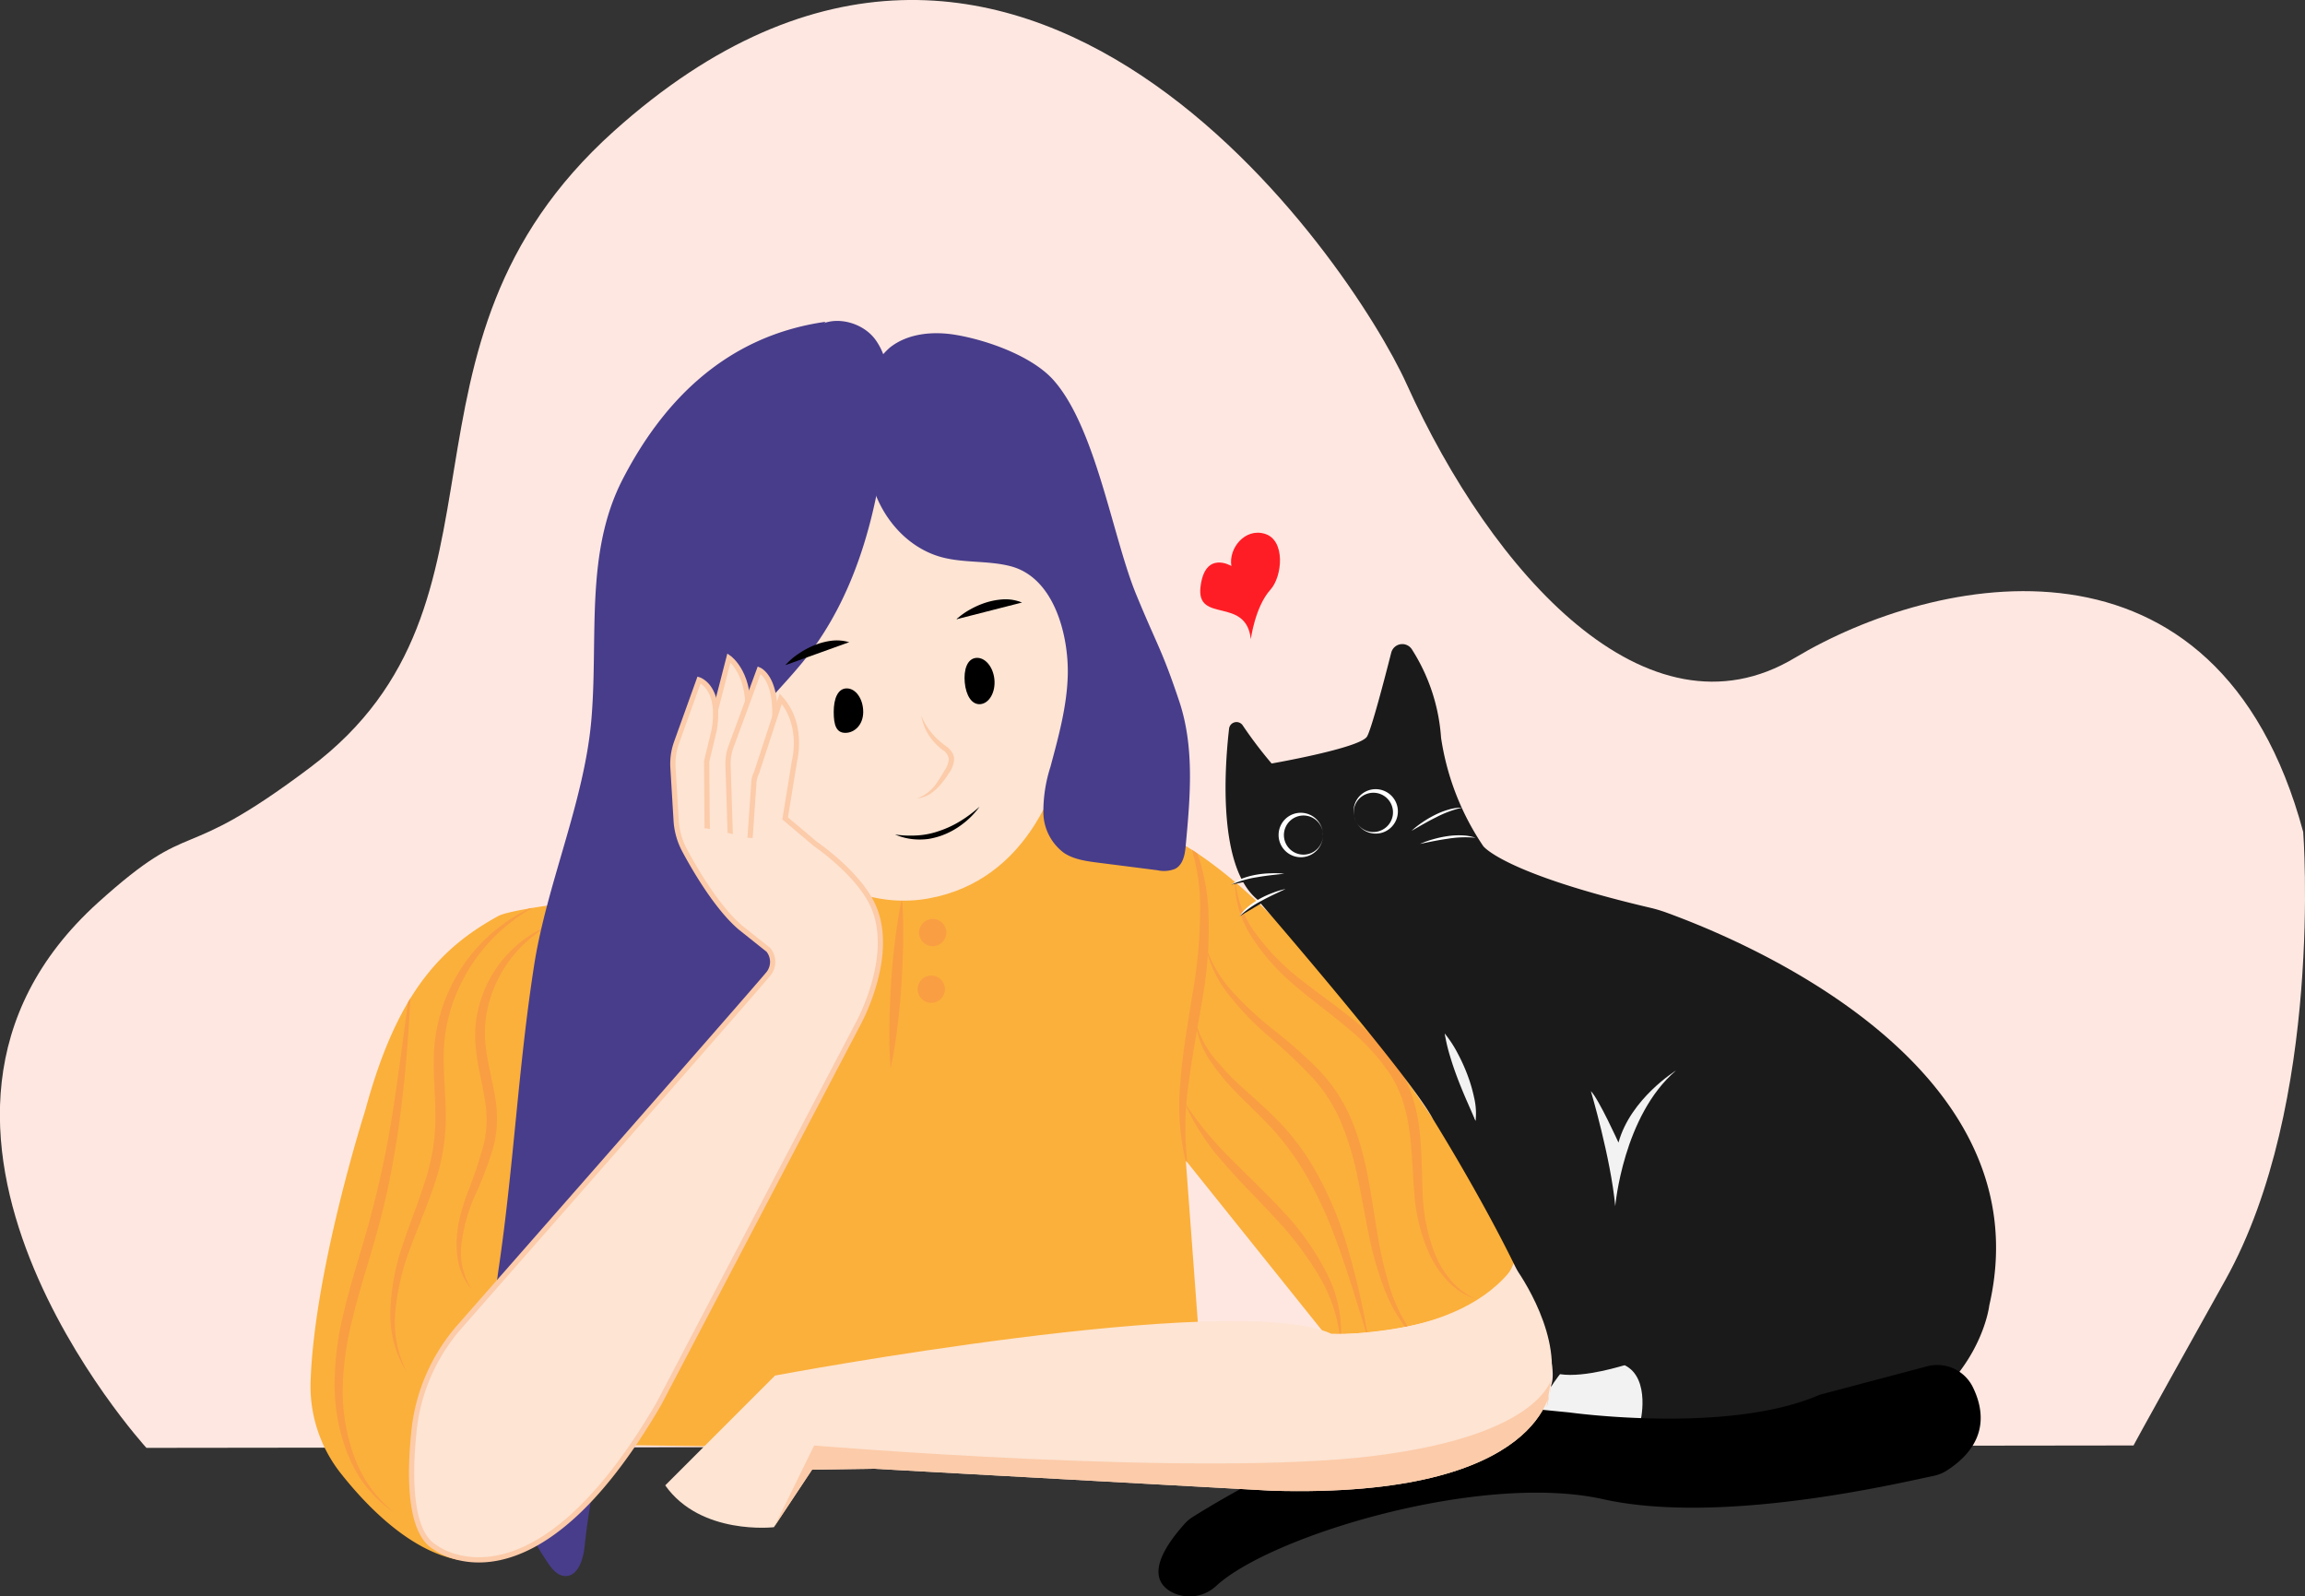<svg xmlns="http://www.w3.org/2000/svg" xmlns:xlink="http://www.w3.org/1999/xlink" viewBox="0 0 440.78 305.24"><rect x="0" y="0" width="440.78" height="305.24" fill="#333333" stroke="none"/><defs><style>.cls-1{fill:#fbb03b;}.cls-11,.cls-2{fill:#fde4d3;}.cls-3{fill:#ffe7e1;}.cls-4{clip-path:url(#clip-path);}.cls-5{fill:#f99e43;}.cls-6{fill:#1a1a1a;}.cls-7{fill:#f2f2f2;}.cls-8{fill:#fff;}.cls-9{fill:#483d8b;}.cls-10{fill:#fccba9;}.cls-11,.cls-12{stroke:#fccba9;stroke-miterlimit:10;}.cls-12{fill:none;}.cls-13{clip-path:url(#clip-path-2);}.cls-14{fill:#ff1d25;}</style><clipPath id="clip-path"><path class="cls-1" d="M201.56,154.64l-55.34,3.12s3.85,12.31-12.86,12.86c-15.69.5-35.39,3.08-38.06,4.54C84,181.35,75.82,190.23,69.85,212.31c0,0-9.77,30.51-10.46,52a26.87,26.87,0,0,0,5.87,17.55c5.07,6.39,13.24,14.73,22.44,16.44l21.37-22.08,121.84,1.56-4.15-55.86,26.71,33.32s33.12.17,36.52-15.41c0,0-46.66-84.66-80.12-83.37Z"/></clipPath><clipPath id="clip-path-2"><path class="cls-2" d="M289.54,242.09s8.74,11.67,7,22.1.09.74.09.74-.72,21.69-53.48,20.13l-76.09-4.2-11.77.18-7.3,11s-14,1.62-20.78-8l21-21s87.71-16.47,106.37-8h0S279.27,256.25,289.54,242.09Z"/></clipPath></defs><g id="Layer_2" data-name="Layer 2"><g id="Layer_2-2" data-name="Layer 2"><path id="bg" class="cls-3" d="M28,276.87s-56.31-61.69-9.28-104.25c19-17.15,14.81-6.45,40.63-25.89,42-31.62,12-80.25,58-121.61C194.87-44.51,258.51,50.23,269,73.47c16.31,36.12,46,69.26,74.22,52.33,26.73-16,80.83-27.5,97.22,33.3,0,0,3.94,51.92-14.88,85.65S408,276.41,408,276.41Z"/><path class="cls-1" d="M201.56,154.64l-55.34,3.12s3.85,12.31-12.86,12.86c-15.69.5-35.39,3.08-38.06,4.54C84,181.35,75.82,190.23,69.85,212.31c0,0-9.77,30.51-10.46,52a26.87,26.87,0,0,0,5.87,17.55c5.07,6.39,13.24,14.73,22.44,16.44l21.37-22.08,121.84,1.56-4.15-55.86,26.71,33.32s33.12.17,36.52-15.41c0,0-46.66-84.66-80.12-83.37Z"/><g class="cls-4"><path class="cls-5" d="M226,157.32a28.93,28.93,0,0,1,3.58,7.75,39.12,39.12,0,0,1,1.46,8.47A76.12,76.12,0,0,1,230,190.61c-.92,5.6-2,11.13-2.72,16.69a58.67,58.67,0,0,0,0,16.79,45.38,45.38,0,0,1-1.57-16.94c.39-5.69,1.42-11.29,2.29-16.85a94.94,94.94,0,0,0,1.5-16.69A38.85,38.85,0,0,0,226,157.32Z"/><path class="cls-5" d="M230.42,180.46a24.29,24.29,0,0,0,5.4,9.33,66.24,66.24,0,0,0,8,7.36,90.45,90.45,0,0,1,8.27,7.34,31,31,0,0,1,6.22,9.35c3,6.95,3.79,14.37,5,21.52a77.14,77.14,0,0,0,2.38,10.58,31.53,31.53,0,0,0,4.84,9.66l-.21.11-.5-2.16.73,2.09.19.54-.39-.43a29.81,29.81,0,0,1-5.69-9.44,65.34,65.34,0,0,1-3-10.66c-.74-3.59-1.32-7.2-2.1-10.73a55.56,55.56,0,0,0-3.11-10.28,29.82,29.82,0,0,0-5.76-8.88,105.51,105.51,0,0,0-7.9-7.44,57.77,57.77,0,0,1-7.7-7.93A23.12,23.12,0,0,1,230.42,180.46Z"/><path class="cls-5" d="M228.49,194.73a18.73,18.73,0,0,0,3.82,7.73,52.31,52.31,0,0,0,6.06,6.22c2.17,1.95,4.37,3.91,6.46,6.06a50.26,50.26,0,0,1,5.5,7.08,66.85,66.85,0,0,1,7.21,16.25,144.3,144.3,0,0,1,4,17.21l0,.1-.09,0-.86-.27.89.15-.08.07c-1.73-5.61-3.4-11.24-5.36-16.72-1-2.74-2-5.46-3.28-8.07a59.32,59.32,0,0,0-4.1-7.62,50.32,50.32,0,0,0-5.19-6.87c-1.93-2.14-4.08-4.12-6.15-6.22a45.23,45.23,0,0,1-5.77-6.78A17.7,17.7,0,0,1,228.49,194.73Z"/><path class="cls-5" d="M226.49,210.79a66.6,66.6,0,0,0,8.87,10.78c3.27,3.32,6.69,6.52,9.92,10a51,51,0,0,1,8.28,11.61A24.63,24.63,0,0,1,256.35,257a29.42,29.42,0,0,0-4.17-13.1,62.21,62.21,0,0,0-8.37-11c-3.14-3.42-6.51-6.7-9.6-10.29A44,44,0,0,1,226.49,210.79Z"/><path class="cls-5" d="M236.16,167.42a20.08,20.08,0,0,0,4.08,11.23,43.84,43.84,0,0,0,8.43,8.62c3.17,2.51,6.53,4.85,9.76,7.43a42.49,42.49,0,0,1,8.7,9,24.06,24.06,0,0,1,2.85,5.69,31.7,31.7,0,0,1,1.4,6.16c.52,4.16.49,8.27.67,12.32a34.65,34.65,0,0,0,2.3,11.77,18.38,18.38,0,0,0,3.06,5.15,13.94,13.94,0,0,0,4.81,3.64,12.93,12.93,0,0,1-5.2-3.28,19.41,19.41,0,0,1-3.57-5.11,33.92,33.92,0,0,1-3-12.06c-.37-4.11-.38-8.21-1-12.17a31.88,31.88,0,0,0-1.36-5.77,22.84,22.84,0,0,0-2.67-5.23,41.83,41.83,0,0,0-8.23-8.65c-3.1-2.61-6.44-5-9.57-7.69a41.45,41.45,0,0,1-8.24-9.28A19.7,19.7,0,0,1,236.16,167.42Z"/><path class="cls-5" d="M105.11,176.89a24.38,24.38,0,0,0-11.44,14.3,24,24,0,0,0-.87,4.51,22.63,22.63,0,0,0,.1,4.58c.36,3.07,1.21,6.13,1.76,9.34a26.14,26.14,0,0,1,.37,4.94,20.74,20.74,0,0,1-.72,4.93,71.68,71.68,0,0,1-3.42,9,31.42,31.42,0,0,0-2.59,9,13.08,13.08,0,0,0,1.86,9c-2.17-2.4-2.94-5.84-2.84-9.07a24.53,24.53,0,0,1,.67-4.84A41.69,41.69,0,0,1,89.44,228a85.6,85.6,0,0,0,3-8.94,20.39,20.39,0,0,0,.61-4.51,24.46,24.46,0,0,0-.39-4.57c-.48-3.08-1.35-6.18-1.67-9.47a24.93,24.93,0,0,1,0-5,22.59,22.59,0,0,1,1.13-4.81A23,23,0,0,1,105.11,176.89Z"/><path class="cls-5" d="M103.44,172.74a33.72,33.72,0,0,0-16.3,17.6,31.37,31.37,0,0,0-2.3,11.79c0,4.06.46,8.19.4,12.42A39.75,39.75,0,0,1,82.89,227c-1.36,4-3,7.78-4.42,11.64a44.41,44.41,0,0,0-2.84,11.87,21.23,21.23,0,0,0,2.19,11.93,20.62,20.62,0,0,1-3.16-12A42.19,42.19,0,0,1,77,238.12c1.29-4,2.88-7.8,4.1-11.71a38.66,38.66,0,0,0,2.15-11.89c.1-4.06-.39-8.19-.29-12.42a32.31,32.31,0,0,1,20.49-29.36Z"/><path class="cls-5" d="M78.73,186.24c-.43,9-1,17.94-2.17,26.86q-.86,6.71-2.23,13.33c-.91,4.42-2.08,8.8-3.35,13.1s-2.61,8.57-3.63,12.9a57.66,57.66,0,0,0-1.81,13.09,36.05,36.05,0,0,0,2.2,13,24.16,24.16,0,0,0,7.64,10.71,23.55,23.55,0,0,1-8.54-10.34A35.17,35.17,0,0,1,64,265.54,55.36,55.36,0,0,1,65.5,252c1-4.42,2.3-8.74,3.56-13a194,194,0,0,0,6-26.09C76.44,204.05,77.53,195.14,78.73,186.24Z"/><circle class="cls-5" cx="178.36" cy="178.33" r="2.61"/><circle class="cls-5" cx="178.09" cy="189.16" r="2.61"/><path class="cls-5" d="M172.48,171.8c.23,2.74.26,5.46.23,8.17s-.16,5.43-.32,8.13-.42,5.41-.76,8.1a79.78,79.78,0,0,1-1.32,8.07c-.23-2.73-.27-5.45-.23-8.17s.15-5.42.32-8.13.42-5.41.76-8.1S171.88,174.48,172.48,171.8Z"/></g><path class="cls-6" d="M360,273.78c18.68-8.55,20.41-24.17,20.41-24.17,11.05-47.87-52.16-71.58-61.69-75.08a27,27,0,0,0-3.18-.95c-28.15-6.61-31.9-11.78-31.9-11.78a50.12,50.12,0,0,1-8.07-20.73,35.9,35.9,0,0,0-5.6-16.93,2.18,2.18,0,0,0-3.93.68c-1.39,5.47-3.76,14.48-4.61,16-1.23,2.22-18.26,5.18-18.26,5.18a82.25,82.25,0,0,1-5.51-7.26,1.43,1.43,0,0,0-2.63.63c-1,8.7-1.92,26.65,5.42,32.65,0,0,29.42,34,33.59,42,0,0,26,41.62,22.57,50.94,0,0,.31,7.29-9.09,12.9h0S334.18,285.6,360,273.78Z"/><path class="cls-7" d="M298.32,262.78s-7.92,9.5-1.38,12.74c0,0,6.44,2.19,9.92-.31,0,0,6.58-3,6.71-3s2.19-8.65-2.88-11.14C310.69,261,303.14,263.52,298.32,262.78Z"/><path d="M377.21,265.15c2.19,4.39,3.18,10.77-4.84,16a7.58,7.58,0,0,1-2.63,1.08c-6.7,1.39-40.59,9.48-63.2,4.45-23.26-5.19-63.39,6.92-73.92,16.54a7.47,7.47,0,0,1-8.66,1.18c-2.93-1.66-4.36-5.24,2.56-13a7.34,7.34,0,0,1,1.57-1.32c5.48-3.45,35.19-21.49,57.45-21.39a6.84,6.84,0,0,1,.79.05l13.82,1.36s29.91,4.18,47.41-3.21a8.52,8.52,0,0,1,1-.33l19.93-5.28A7.59,7.59,0,0,1,377.21,265.15Z"/><path class="cls-6" d="M269.92,158.88s5.42-4.13,9.7-4.45"/><path class="cls-8" d="M269.92,158.88a17.31,17.31,0,0,1,2.14-1.67,18.83,18.83,0,0,1,2.34-1.37,14.51,14.51,0,0,1,2.53-1,8.86,8.86,0,0,1,2.69-.4,20.58,20.58,0,0,0-5,1.85C273,157.08,271.48,158,269.92,158.88Z"/><path class="cls-6" d="M271.55,161.38s6.45-2.22,10.62-1.18"/><path class="cls-8" d="M271.55,161.38a18.13,18.13,0,0,1,2.56-.91,20.18,20.18,0,0,1,2.65-.57,14.67,14.67,0,0,1,2.73-.16,9,9,0,0,1,2.68.46,20.65,20.65,0,0,0-5.33.19C275.07,160.64,273.32,161,271.55,161.38Z"/><path class="cls-6" d="M245.58,167.08s-6.64-.15-10.11,2.08"/><path class="cls-8" d="M245.58,167.08c-1.74.19-3.46.36-5.16.66a19.3,19.3,0,0,0-4.95,1.42,8.39,8.39,0,0,1,2.32-1.25,14.93,14.93,0,0,1,2.55-.66A17.75,17.75,0,0,1,243,167,16.4,16.4,0,0,1,245.58,167.08Z"/><path class="cls-6" d="M245.84,170s-6.26,2-8.81,5.21"/><path class="cls-8" d="M245.84,170c-1.57.73-3.13,1.45-4.63,2.27a18.67,18.67,0,0,0-4.18,2.94,8.23,8.23,0,0,1,1.76-1.92,14.3,14.3,0,0,1,2.18-1.46,18.87,18.87,0,0,1,2.38-1.08A15.51,15.51,0,0,1,245.84,170Z"/><circle class="cls-6" cx="249.03" cy="159.67" r="3.99"/><path class="cls-8" d="M253,159.67a4.27,4.27,0,0,1-4,4.25,4.26,4.26,0,0,1-3.13-7.38,4.25,4.25,0,0,1,7.12,3.13Zm0,0a3.74,3.74,0,1,0-1.22,2.78A3.77,3.77,0,0,0,253,159.67Z"/><ellipse class="cls-6" cx="262.85" cy="155.26" rx="3.99" ry="3.99" transform="translate(-39.23 111.19) rotate(-22.27)"/><path class="cls-8" d="M259.16,156.77a3.71,3.71,0,0,0,5.1,1.95,3.75,3.75,0,0,0-2.83-6.93,3.73,3.73,0,0,0-2.27,5Zm0,0a4.23,4.23,0,0,1,5.39-5.59,4.25,4.25,0,0,1-.1,8A4.24,4.24,0,0,1,259.16,156.77Z"/><path class="cls-7" d="M276.27,197.63s5.39,12,5.9,16.71"/><path class="cls-7" d="M276.27,197.63a22.3,22.3,0,0,1,2.47,3.78,34.59,34.59,0,0,1,1.85,4.07,29.23,29.23,0,0,1,1.28,4.31,13.09,13.09,0,0,1,.3,4.55l-1.79-4.08c-.58-1.35-1.14-2.7-1.66-4.07s-1-2.77-1.42-4.18A32.5,32.5,0,0,1,276.27,197.63Z"/><path class="cls-7" d="M304.22,208.65s3.8,12.79,4.66,22c0,0,1.51-17.33,11.62-25.94,0,0-8.69,5.36-11,13.78C309.52,218.54,305.73,210.16,304.22,208.65Z"/><path class="cls-2" d="M205.2,133.58c-1.11,16.11-8.84,34.82-27.6,38.22-19.08,3.47-37.76-14.43-41.47-38.22-3.51-22.5,15.46-41.23,34.53-41.23S206.76,110.86,205.2,133.58Z"/><path class="cls-9" d="M157.9,61.53c-19.72,2.78-31.53,16-38.8,30.06s-4.68,30.07-6,45.87-8.61,31.72-11,47.39c-3,19.36-3.86,38.07-6.7,57.45s-1.64,40.44,9.41,56.62c.78,1.14,1.78,2.35,3.15,2.45,2.52.19,3.57-3.12,3.83-5.63a130.29,130.29,0,0,1,12.82-44.23c5.34-10.79,12.18-20.81,17.07-31.81s11.66-23.46,8.57-35.09c-3-11.19-15.17-21.48-13.47-32.93,1.55-10.42,10.82-17.59,17.35-25.86,10.24-13,14.15-29.84,15.65-46.29.45-5,.58-10.5-2.38-14.58s-10.19-5.13-12.69-.75"/><path class="cls-9" d="M204.19,129c-.14,6-1.76,11.83-3.31,17.62a28,28,0,0,0-1.36,8.82,9.78,9.78,0,0,0,4,7.7c1.89,1.22,4.24,1.54,6.5,1.83l11.3,1.44a5.7,5.7,0,0,0,3.43-.28c1.54-.84,1.87-2.83,2-4.54.86-9.18,1.69-18.67-1.23-27.44-3.34-10-4.26-10.76-8.28-20.55-4.44-10.8-7.66-31.64-15.69-40.81C197.51,68.14,188.75,65,182.54,64c-4.28-.68-9-.22-12.37,2.46a13.93,13.93,0,0,0-4.7,9.46,50.6,50.6,0,0,0,1.12,15.94c1.62,6.68,6.62,12.8,13.41,14.67,4.24,1.16,8.81.64,13.07,1.7C201.63,110.31,204.35,121.56,204.19,129Z"/><path d="M187.32,154.26a15.6,15.6,0,0,1-3.43,3.45,14.84,14.84,0,0,1-4.06,2.15,15,15,0,0,1-2.17.55,12.44,12.44,0,0,1-2.2.12,11.72,11.72,0,0,1-4.3-.95,20.63,20.63,0,0,0,4.29.17,15.18,15.18,0,0,0,4.18-.86,19.16,19.16,0,0,0,4-1.87A25.11,25.11,0,0,0,187.32,154.26Z"/><path d="M165.07,136.14c0,2.48-1.67,4-3.41,4s-2.23-1.48-2.23-4,.77-4.5,2.5-4.5S165.07,133.66,165.07,136.14Z"/><path d="M190.16,129.94c.23,2.44-1,4.55-2.67,4.71s-2.77-1.68-3-4.13.46-4.54,2.16-4.71S189.93,127.5,190.16,129.94Z"/><path d="M182.9,118.42s6.83-4.61,12.53-3.2"/><path d="M182.9,118.42a13.46,13.46,0,0,1,2.74-1.94,15.79,15.79,0,0,1,3.11-1.32,13.65,13.65,0,0,1,3.36-.56,8.31,8.31,0,0,1,3.32.62,19.52,19.52,0,0,0-3.26.16,25.83,25.83,0,0,0-3.13.73C187,116.74,185,117.57,182.9,118.42Z"/><path d="M150.19,127.19s6.37-5.25,12.18-4.38"/><path d="M150.19,127.19a12.73,12.73,0,0,1,2.55-2.2,16,16,0,0,1,3-1.61,13.29,13.29,0,0,1,3.29-.86,8.32,8.32,0,0,1,3.37.29,19.63,19.63,0,0,0-3.23.47,25.58,25.58,0,0,0-3.06,1A65.16,65.16,0,0,0,150.19,127.19Z"/><path class="cls-10" d="M176.18,136.87a13,13,0,0,0,2.82,4.22,14.84,14.84,0,0,0,1.95,1.62,4.52,4.52,0,0,1,1,1,2.53,2.53,0,0,1,.51,1.49,5.12,5.12,0,0,1-1,2.65,21.22,21.22,0,0,1-1.56,2.14,9.38,9.38,0,0,1-2,1.8,5.44,5.44,0,0,1-2.49.87,7.66,7.66,0,0,0,3.85-3.15c.48-.7.93-1.42,1.36-2.16a4.35,4.35,0,0,0,.81-2.14,2.3,2.3,0,0,0-1.12-1.76,11.82,11.82,0,0,1-1.93-1.82A9.88,9.88,0,0,1,176.18,136.87Z"/><g id="Hand"><path class="cls-11" d="M135.45,161.76l-1.06-16.54,5-19.42s4.58,3.18,3.45,12l-2.07,9.31,3.68,15"/><path class="cls-11" d="M139.67,160.46l-.45-14.18a9.49,9.49,0,0,1,.57-3.5l5.39-14.65s3.95,1.64,2.78,11.59l-2.45,10.13,2.7,8.89"/><path class="cls-2" d="M135.23,158.41l-.1-12.82,1.42-5.88c1.45-8.3-2.87-9.7-2.87-9.7l-4.31,12a12.06,12.06,0,0,0-.68,4.8l.61,10.1a13.8,13.8,0,0,0,1.64,5.74c2.14,4,6.34,11.05,10.62,14.7l5.38,4.29a3.64,3.64,0,0,1,.1,4.46c-1.38,1.79-42.58,48.71-59.14,67.56a35.84,35.84,0,0,0-8.73,19.93c-.91,8.77-.89,19.51,4.08,22.32,0,0,18.42,14.36,42.77-27.52l38.1-72.67s7-12.58,3-22.15c-2.67-6.41-11.2-12.19-11.2-12.19l-5.78-4.88,1.79-11s1.82-6.89-2.63-11.88l-4.61,14.09a5.14,5.14,0,0,0-.55,2.24l-.71,10.27"/><path class="cls-12" d="M135.23,158.41l-.1-12.82,1.42-5.88c1.45-8.3-2.87-9.7-2.87-9.7l-4.31,12a12.06,12.06,0,0,0-.68,4.8l.61,10.1a13.8,13.8,0,0,0,1.64,5.74c2.14,4,6.34,11.05,10.62,14.7l5.38,4.29a3.64,3.64,0,0,1,.1,4.46c-1.38,1.79-42.58,48.71-59.14,67.56a35.84,35.84,0,0,0-8.73,19.93c-.91,8.77-.89,19.51,4.08,22.32,0,0,18.42,14.36,42.77-27.52l38.1-72.67s7-12.58,3-22.15c-2.67-6.41-11.2-12.19-11.2-12.19l-5.78-4.88,1.79-11s1.82-6.89-2.63-11.88l-4.61,14.09a5.14,5.14,0,0,0-.55,2.24l-.71,10.27"/></g><g id="Arm"><path class="cls-2" d="M289.54,242.09s8.74,11.67,7,22.1.09.74.09.74-.72,21.69-53.48,20.13l-76.09-4.2-11.77.18-7.3,11s-14,1.62-20.78-8l21-21s87.71-16.47,106.37-8h0S279.27,256.25,289.54,242.09Z"/><g class="cls-13"><path class="cls-10" d="M296.94,262.78s-.88,11.51-34.32,15.64-106.93-2-106.93-2L148,292.08l10.29-8.95s107.11,6.49,113.27,3.25,26.77-6.06,26.77-23.6"/></g></g><path class="cls-14" d="M235.47,108.23s-5.06-3.07-5.9,4,8.72,1.75,9.62,10c0,0,.81-6.2,3.74-9.45,2.35-2.6,2.91-9.55-1.08-10.71C238.11,100.93,234.91,104.8,235.47,108.23Z"/></g></g></svg>